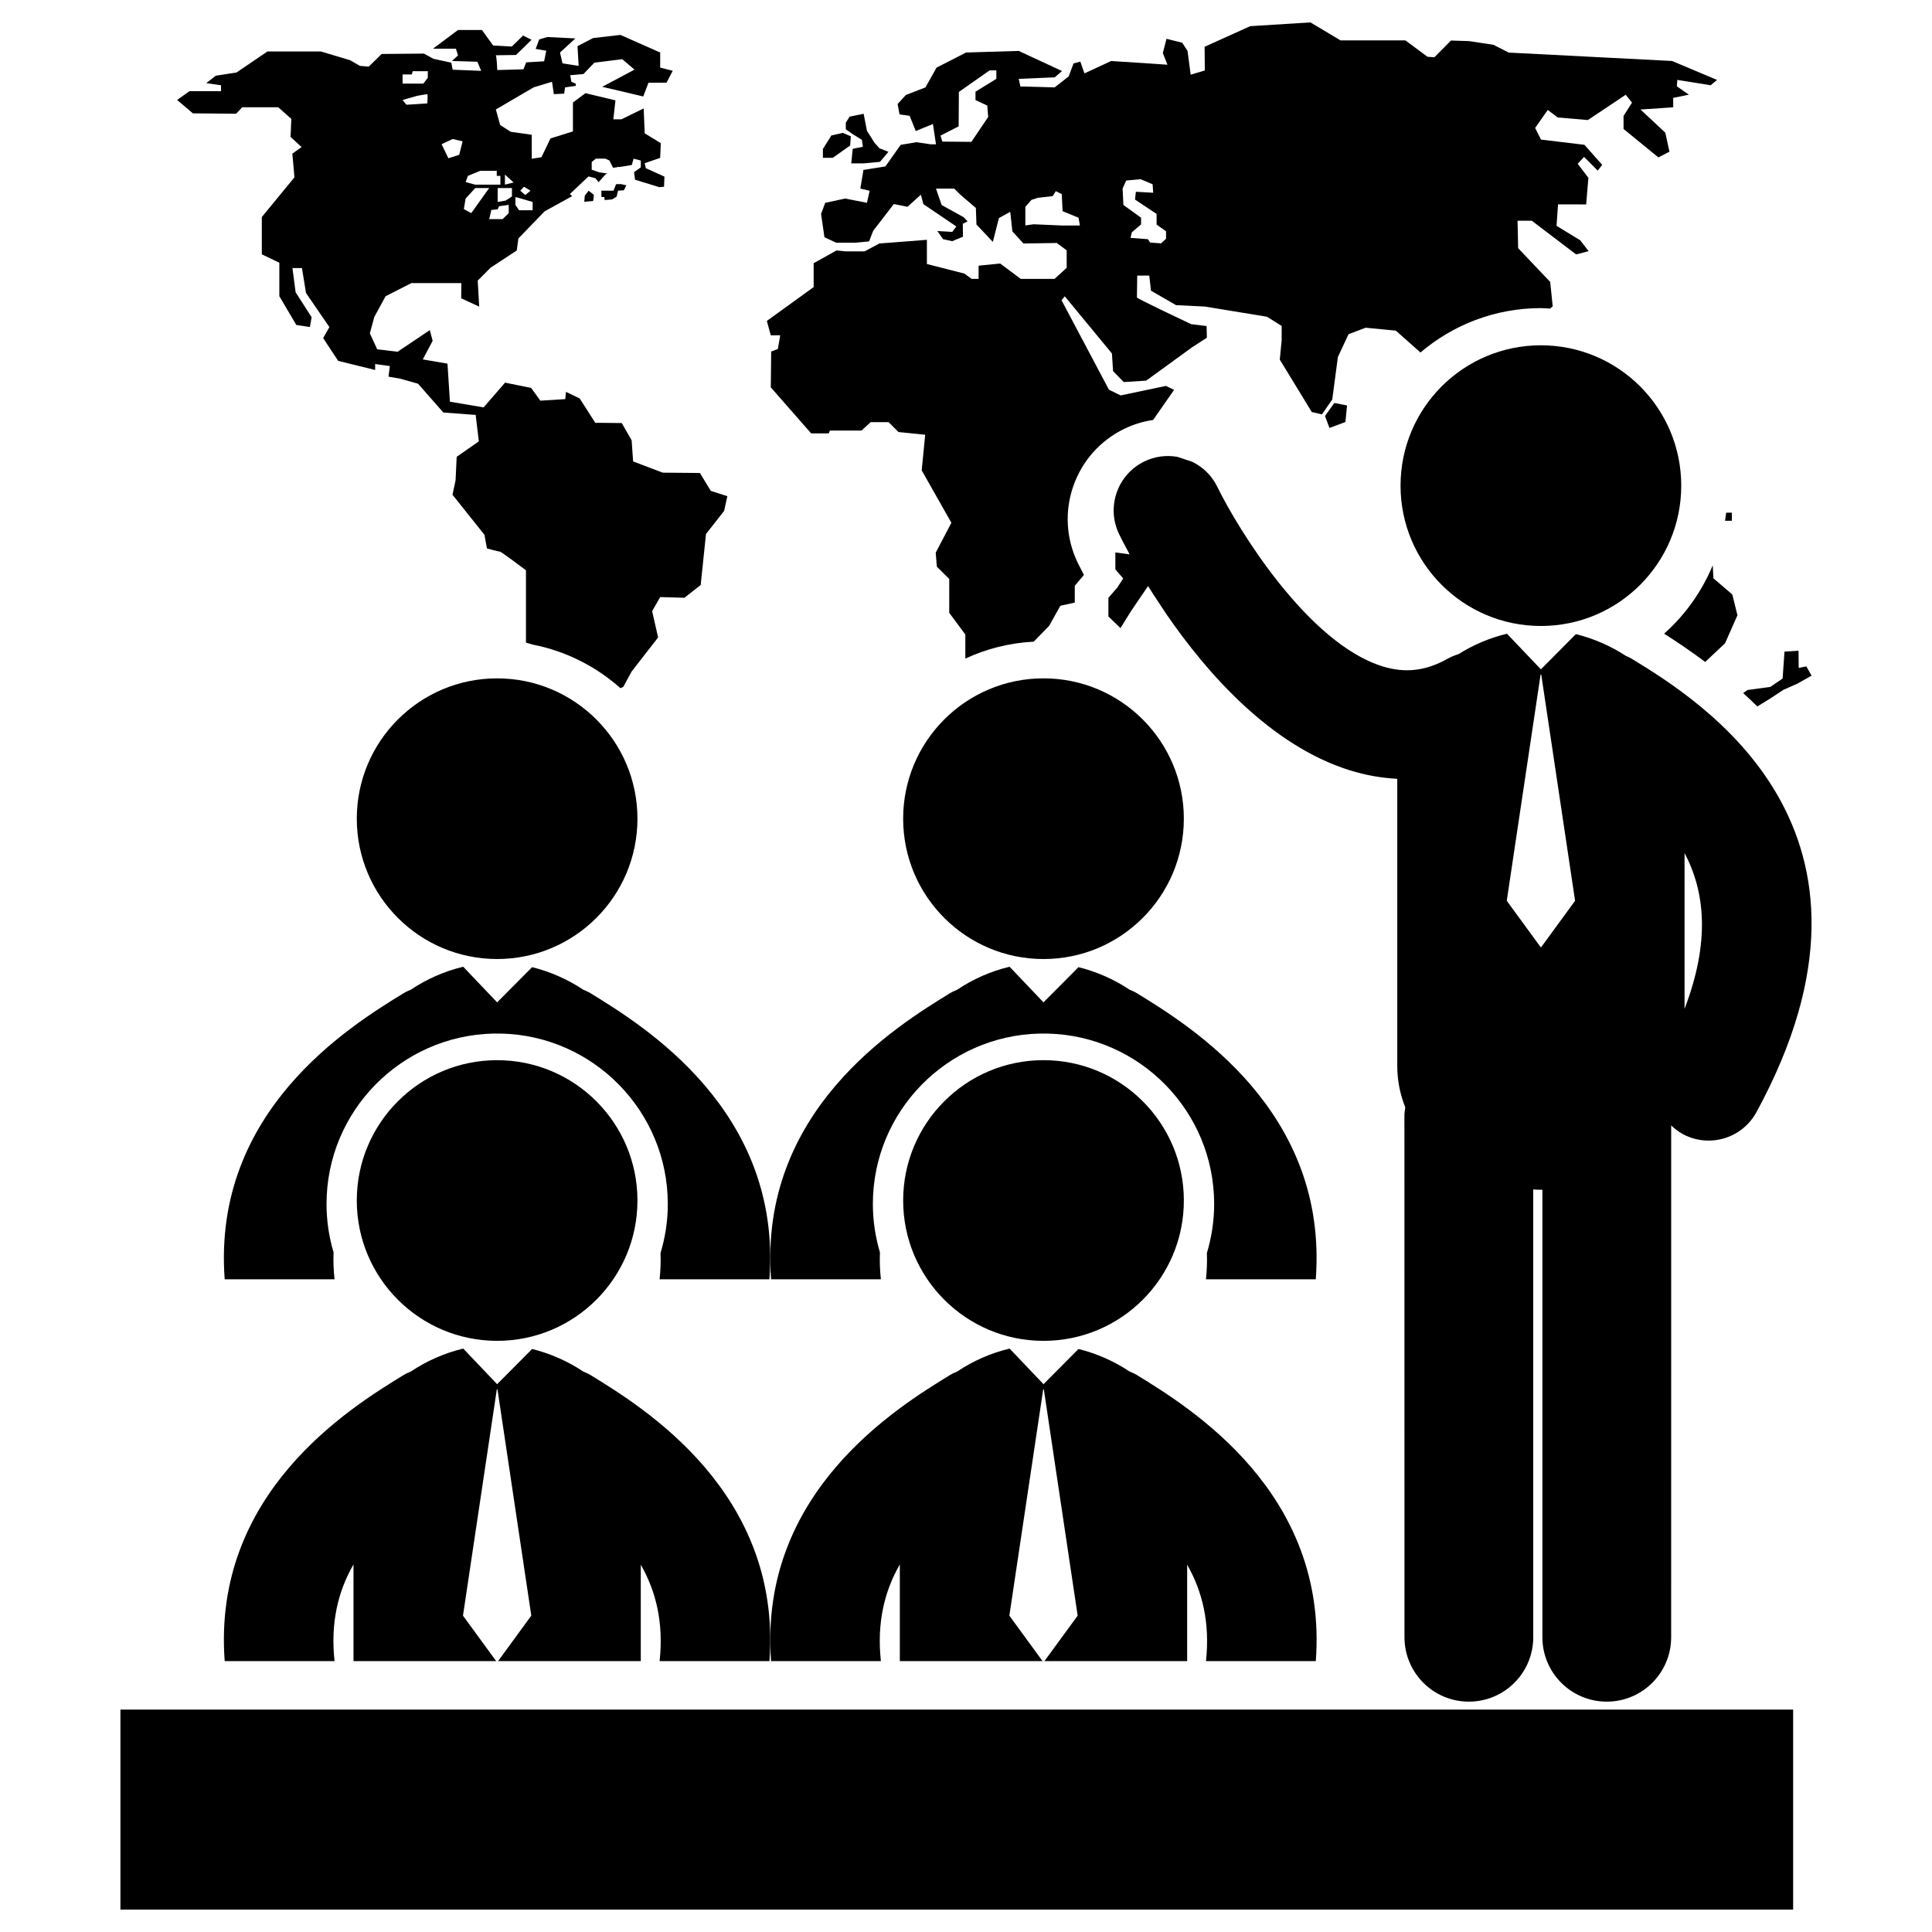 <?xml version="1.0" encoding="utf-8"?>
<!-- Generator: Adobe Illustrator 16.0.0, SVG Export Plug-In . SVG Version: 6.00 Build 0)  -->
<!DOCTYPE svg PUBLIC "-//W3C//DTD SVG 1.1//EN" "http://www.w3.org/Graphics/SVG/1.1/DTD/svg11.dtd">
<svg version="1.1" id="Layer_1" xmlns="http://www.w3.org/2000/svg" xmlns:xlink="http://www.w3.org/1999/xlink" x="0px" y="0px"
	 width="126px" height="126px" viewBox="0 0 126 126" enable-background="new 0 0 126 126" xml:space="preserve">
<g>
	<polygon points="56.211,9.122 56.274,9.571 55.612,9.706 55.516,10.654 56.324,10.654 57.392,10.555 57.941,9.9 57.353,9.67 
		57.028,9.303 56.541,8.532 56.324,7.421 55.413,7.606 55.161,7.997 55.161,8.431 55.595,8.738 	"/>
	<polygon points="55.445,9.488 55.489,8.89 54.968,8.665 54.221,8.833 53.668,9.714 53.668,10.292 54.313,10.292 	"/>
	<path d="M40.011,12.437h-0.789v0.412h0.19c0,0,0.014,0.084,0.024,0.198l0.49-0.044l0.29-0.182l0.09-0.384l0.386-0.029l0.155-0.325
		l-0.361-0.078l-0.307,0.008L40.011,12.437z"/>
	<polygon points="38.105,13.158 38.687,13.109 38.732,12.709 38.389,12.437 38.139,12.762 	"/>
	<path d="M111.701,36.868c-0.715,1.717-1.8,3.242-3.172,4.458c0.949,0.6,1.837,1.216,2.679,1.845l1.293-1.216l0.811-1.83
		l-0.335-1.353l-1.234-1.059L111.701,36.868z"/>
	<path d="M115.453,45.555l0.851-0.564l0.913-0.404l0.93-0.522l-0.342-0.604l-0.498,0.097l-0.013-1.121l-0.914,0.059l-0.122,1.754
		l-0.801,0.548l-1.49,0.202l-0.282,0.202c0.317,0.287,0.627,0.577,0.925,0.87L115.453,45.555z"/>
	<path d="M112.948,33.436h-0.373c-0.018,0.178-0.048,0.353-0.072,0.528h0.445V33.436z"/>
	<polygon points="86.412,27.13 86.704,27.91 87.745,27.522 87.851,26.443 87.02,26.282 	"/>
	<path d="M50.885,21.865l-0.155,0.894l-0.435,0.165l-0.025,2.339l2.632,3.001h1.146l0.079-0.185h2.059l0.598-0.548h1.168
		l0.645,0.645l1.742,0.176l-0.228,2.323l1.936,3.419l-1.021,1.947l0.072,0.915l0.809,0.801v2.209l1.05,1.417v1.568
		c1.37-0.636,2.873-1.021,4.46-1.104l1.004-1.029l0.733-1.311l0.94-0.207v-1.096l0.596-0.708c-0.186-0.358-0.324-0.632-0.395-0.776
		c-0.765-1.575-0.872-3.353-0.3-5.006c0.574-1.653,1.756-2.984,3.329-3.748c0.596-0.29,1.229-0.48,1.878-0.577l1.37-1.963
		l-0.539-0.257l-2.948,0.62l-0.763-0.375l-3.092-5.834l0.213-0.253l3.074,3.725l0.074,1.152l0.699,0.713l1.46-0.092l3.005-2.183
		l0.953-0.616l-0.016-0.761l-1.008-0.124c0,0-3.537-1.668-3.537-1.741c0-0.076,0.02-1.429,0.02-1.429h0.784l0.114,0.986l1.635,0.944
		l1.876,0.091l4.053,0.664l0.958,0.601v0.927l-0.123,1.267l2.086,3.419l0.662,0.156l0.675-0.974l0.366-2.769l0.697-1.49l1.115-0.42
		l1.968,0.19l1.606,1.425c2.121-1.801,4.858-2.894,7.853-2.894c0.201,0,0.398,0.021,0.599,0.03l0.173-0.145l-0.164-1.593
		l-2.091-2.201l-0.037-1.792h0.927l2.893,2.201l0.815-0.215l-0.548-0.708l-1.545-0.942l0.097-1.402l1.834,0.005l0.146-1.735
		l-0.699-0.915l0.417-0.45l0.89,0.897l0.291-0.379l-1.159-1.306l-2.833-0.341l-0.38-0.759l0.822-1.172l0.65,0.489l1.964,0.168
		l2.47-1.649l0.412,0.514l-0.552,0.864V8.41l2.272,1.857l0.721-0.375l-0.27-1.239l-1.619-1.511l2.134-0.144V6.382l1.023-0.208
		L109.36,5.63l0.03-0.418l2.175,0.348l0.414-0.348l-2.931-1.235L98.394,3.429l-0.992-0.506l-1.589-0.242l-1.184-0.038l-1.083,1.092
		l-0.451-0.034l-1.438-1.067h-4.232l-1.961-1.173l-3.928,0.246L78.561,3.05l0.015,1.544l-0.923,0.277l-0.205-1.55l-0.347-0.535
		l-1.025-0.255l-0.239,0.928l0.301,0.761l-3.669-0.242l-1.745,0.807L70.458,4.02l-0.442,0.113l-0.32,0.85l-0.916,0.717l-2.233-0.061
		L66.44,5.143l2.346-0.099l0.476-0.411L66.44,3.321l-3.437,0.104l-1.922,0.984l-0.725,1.29l-1.28,0.497l-0.535,0.587l0.123,0.678
		l0.659,0.091l0.401,0.993l1.12-0.458l0.199,1.324H60.69l-0.923-0.137l-1.028,0.173l-0.995,1.406l-1.433,0.229L56.109,12.3
		l0.607,0.141l-0.176,0.787l-1.422-0.28l-1.3,0.28l-0.27,0.725l0.22,1.52l0.771,0.357l1.272-0.003l0.868-0.083l0.268-0.691
		l1.346-1.747l0.892,0.181l0.872-0.79l0.165,0.618l2.149,1.455l-0.268,0.354l-0.969-0.057l0.369,0.531l0.6,0.132l0.699-0.292
		l-0.011-0.845l0.315-0.156l-0.256-0.268l-1.438-0.799l-0.37-1.069h1.188l0.38,0.376l1.034,0.89l0.037,1.074l1.069,1.134
		l0.397-1.554l0.738-0.407l0.138,1.273l0.724,0.794l2.174-0.034l0.645,0.479v1.141l-0.791,0.721h-2.205l-1.342-1.002l-1.406,0.142
		v0.86h-0.451l-0.48-0.346l-2.441-0.623V15.64l-3.104,0.241l-0.962,0.514h-1.223l-0.605-0.061l-1.492,0.831v1.558l-3.053,2.207
		l0.257,0.936H50.885z M73.449,11.773l0.932-0.087l0.789,0.332l0.039,0.552l-1.131-0.063l-0.055,0.509l1.407,0.937v0.691
		l0.616,0.442v0.49h-0.005l-0.315,0.296l-0.721-0.054l-0.139-0.218l-1.135-0.086l0.081-0.362l0.606-0.517v-0.436l-1.154-0.834
		l-0.051-1.069L73.449,11.773z M64.977,5.143L63.62,5.979v0.548l0.767,0.358l0.06,0.744l-1.096,1.623l-1.897-0.018l-0.116-0.389
		l1.183-0.605l0.014-2.244l2.008-1.407h0.436V5.143z M69.189,14.707v-0.004l-1.787-0.077l-0.532,0.077v-1.216l0.401-0.453
		l0.43-0.135l0.953-0.108l0.201-0.324l0.391,0.192l0.053,1.113l1.041,0.428l0.088,0.508H69.189z"/>
	<path d="M15.401,7.417l0.393-0.42h2.355L19,7.754l-0.051,1.174l0.719,0.664l-0.601,0.428l0.136,1.544l-2.128,2.59v2.431
		l1.143,0.552v2.181l1.108,1.876l0.884,0.134l0.113-0.642l-1.043-1.624l-0.208-1.581h0.62l0.265,1.627l1.525,2.224l-0.407,0.716
		l0.978,1.485l2.413,0.596v-0.388l0.96,0.132l-0.09,0.691l0.756,0.131l1.17,0.329l1.652,1.879l2.108,0.157l0.206,1.724l-1.444,1.008
		l-0.072,1.53l-0.201,0.944l2.084,2.613l0.162,0.889c0,0,0.759,0.207,0.844,0.207c0.092,0,1.701,1.218,1.701,1.218v4.717
		l0.438,0.129c2.172,0.422,4.132,1.428,5.725,2.842l0.183-0.087l0.554-1.012l1.719-2.209l-0.391-1.715l0.526-0.919l1.58,0.046
		l1.061-0.834l0.347-3.327l1.181-1.504l0.211-0.961l-1.081-0.346l-0.708-1.167l-2.43-0.021l-1.927-0.733l-0.095-1.375l-0.644-1.126
		l-1.731-0.02l-1.013-1.585l-0.895-0.43l-0.046,0.473l-1.626,0.101L34.639,25.3l-1.7-0.345l-1.4,1.614l-2.196-0.371l-0.16-2.482
		l-1.61-0.276l0.644-1.212l-0.186-0.7l-2.102,1.413L24.6,22.78l-0.48-1.041l0.294-1.075l0.734-1.345l1.681-0.856h3.259l-0.009,0.993
		l1.173,0.541l-0.097-1.697l0.844-0.845l1.703-1.119l0.107-0.784l1.705-1.766l1.808-0.998l-0.16-0.128l1.219-1.153l0.451,0.116
		l0.206,0.259l0.463-0.518l0.105-0.053l-0.5-0.067L38.59,11.07v-0.502l0.27-0.223h0.607l0.278,0.12l0.237,0.478l0.289-0.042v-0.029
		l0.09,0.025l0.842-0.135l0.118-0.413l0.471,0.12v0.445l-0.44,0.312l0.065,0.496l1.537,0.47c0,0,0.002,0.009,0.002,0.017
		l0.351-0.029l0.026-0.661l-1.214-0.551l-0.072-0.325l1.008-0.346l0.041-0.959l-1.049-0.643l-0.068-1.622l-1.453,0.708h-0.526
		l0.139-1.237l-1.957-0.468l-0.817,0.612V8.57l-1.462,0.457l-0.592,1.227l-0.631,0.099V8.789l-1.374-0.194L32.618,8.15l-0.28-1.01
		l2.461-1.441l1.203-0.367L36.12,6.14l0.675-0.034l0.055-0.407L37.549,5.6l0.009-0.137l-0.296-0.13l-0.072-0.428l0.861-0.075
		l0.518-0.543l0.037-0.038v0.004l0.156-0.165l1.82-0.228l0.798,0.681l-2.105,1.12l2.676,0.63l0.342-0.898h1.175l0.407-0.777
		l-0.819-0.207V3.425l-2.593-1.148l-1.784,0.206L37.663,3.01l0.075,1.286l-1.055-0.163l-0.16-0.708l1-0.919l-1.824-0.091
		l-0.532,0.154l-0.232,0.622l0.692,0.118l-0.14,0.689l-1.169,0.07l-0.18,0.452l-1.707,0.048c0,0-0.039-0.963-0.104-0.963
		c-0.073,0,1.327-0.02,1.327-0.02l1.011-0.989l-0.552-0.278l-0.732,0.716L32.16,2.967l-0.728-1.011h-1.561l-1.63,1.218h1.492
		l0.138,0.436l-0.393,0.367l1.653,0.049l0.252,0.595l-1.859-0.075l-0.092-0.457l-1.166-0.255l-0.62-0.339L24.893,3.52l-0.846,0.825
		l-0.576-0.049l-0.643-0.371l-1.902-0.569h-3.484l-2.016,1.372l-1.353,0.209l-0.62,0.483l0.962,0.141v0.386h-2.058l-0.805,0.573
		l1.028,0.873L15.401,7.417z M32.78,14.29h-0.876l0.14-0.596l0.412-0.044l0.095-0.202l0.626-0.086v0.536h0.005L32.78,14.29z
		 M33.388,12.813l-0.412,0.268l-0.52,0.09c0,0,0-0.82,0-0.906h0.932V12.813z M34.172,12.178l0.426,0.259l-0.34,0.281l-0.327-0.281
		L34.172,12.178z M33.615,12.865h0.068l1.054,0.306v0.54h-0.886l-0.236-0.346V12.865z M32.93,11.384l0.567,0.518l-0.567,0.139
		V11.384z M30.517,11.47l0.793-0.327h1.087v0.327h0.237v0.571h-1.657l-0.611-0.169L30.517,11.47z M30.365,12.952l0.629-0.687h0.91
		l-1.169,1.632l-0.484-0.261L30.365,12.952z M29.523,9.066l0.649,0.15l-0.224,0.88l-0.706,0.226l-0.442-0.917L29.523,9.066z
		 M26.256,4.905V4.854h0.603l0.056-0.209h0.985v0.432l-0.291,0.375h-1.353V4.905z M27.214,6.247c0,0,0.607-0.107,0.653-0.107
		s0,0.604,0,0.604l-1.359,0.087l-0.256-0.309L27.214,6.247z"/>
	<circle cx="32.421" cy="53.393" r="9.152"/>
	<path d="M38.509,64.773c-0.153-0.094-0.315-0.162-0.476-0.23c-1.019-0.68-2.163-1.18-3.331-1.467l-2.281,2.295l-2.209-2.32
		c-0.009,0.001-0.016,0.001-0.024,0.003c-1.189,0.285-2.357,0.795-3.395,1.492c-0.16,0.068-0.317,0.134-0.471,0.227
		c-3.485,2.14-12.492,7.675-11.668,18.658h7.164c-0.068-0.612-0.086-1.196-0.063-1.756c-0.298-1-0.46-2.057-0.46-3.153
		c0-6.043,4.845-10.967,10.853-11.115h0.55c6.009,0.147,10.854,5.071,10.854,11.115c0,1.111-0.169,2.184-0.474,3.197
		c0.021,0.547,0.003,1.116-0.061,1.712h7.162C51.003,72.448,41.998,66.913,38.509,64.773z"/>
	<path d="M74.142,64.773c-0.153-0.094-0.313-0.162-0.476-0.23c-1.019-0.68-2.165-1.18-3.331-1.467l-2.281,2.295l-2.209-2.32
		c-0.009,0.001-0.016,0.001-0.024,0.003c-1.192,0.285-2.357,0.795-3.395,1.492c-0.16,0.068-0.317,0.134-0.469,0.227
		c-3.487,2.14-12.494,7.675-11.67,18.658h7.162c-0.066-0.612-0.084-1.195-0.062-1.756c-0.296-1-0.461-2.057-0.461-3.153
		c0-6.043,4.844-10.967,10.853-11.115h0.551c6.009,0.147,10.854,5.071,10.854,11.115c0,1.111-0.169,2.184-0.474,3.197
		c0.021,0.547,0.003,1.116-0.061,1.712h7.162C86.636,72.448,77.631,66.913,74.142,64.773z"/>
	<circle cx="32.421" cy="78.294" r="9.152"/>
	<path d="M50.18,108.334c0.823-10.984-8.182-16.52-11.671-18.659c-0.153-0.094-0.315-0.162-0.476-0.23
		c-1.019-0.68-2.163-1.18-3.331-1.467l-2.281,2.295l-2.209-2.321c-0.009,0.002-0.016,0.002-0.024,0.004
		c-1.189,0.286-2.357,0.796-3.395,1.491c-0.16,0.068-0.317,0.134-0.471,0.228c-3.485,2.139-12.492,7.675-11.668,18.659h7.164
		c-0.274-2.51,0.234-4.568,1.236-6.305v6.305h9.305l-2.165-2.966l2.207-14.754h0.044l2.204,14.754l-2.165,2.966h9.306v-6.287
		c0.993,1.732,1.499,3.786,1.228,6.287H50.18z"/>
	<circle cx="68.055" cy="78.294" r="9.153"/>
	<path d="M85.813,108.334c0.823-10.984-8.182-16.52-11.671-18.659c-0.153-0.094-0.313-0.162-0.476-0.23
		c-1.019-0.68-2.165-1.18-3.331-1.467l-2.281,2.295l-2.209-2.321c-0.009,0.002-0.016,0.002-0.024,0.004
		c-1.192,0.286-2.357,0.796-3.395,1.491c-0.16,0.068-0.317,0.134-0.469,0.228c-3.487,2.139-12.494,7.675-11.67,18.659h7.162
		c-0.272-2.51,0.236-4.568,1.235-6.305v6.305h9.308l-2.165-2.966l2.207-14.754h0.042l2.206,14.754l-2.167,2.966h9.308v-6.287
		c0.993,1.732,1.497,3.786,1.228,6.287H85.813z"/>
	<circle cx="100.493" cy="31.672" r="9.153"/>
	<circle cx="68.054" cy="53.393" r="9.153"/>
	<path d="M106.41,42.957c-0.118-0.073-0.243-0.12-0.365-0.177c-1.004-0.658-2.126-1.143-3.271-1.423l-2.281,2.295l-2.211-2.321
		c-0.007,0.002-0.014,0.002-0.02,0.005c-1.099,0.262-2.175,0.716-3.147,1.328c-0.243,0.074-0.482,0.171-0.712,0.3
		c-1.418,0.797-2.767,0.952-4.243,0.493c-4.885-1.523-9.439-8.98-10.778-11.721c-0.357-0.737-0.942-1.28-1.622-1.617l-0.975-0.325
		c-0.708-0.122-1.455-0.039-2.152,0.299c-1.764,0.857-2.503,2.984-1.644,4.749c0.099,0.205,0.333,0.67,0.682,1.311l-0.93-0.122
		v1.104l0.511,0.591l-0.388,0.598l-0.576,0.662v1.218l0.786,0.759l0.711-1.143l1.091-1.601c0.114,0.185,0.23,0.372,0.355,0.566
		l0.837,1.266c2.623,3.818,6.766,8.56,11.962,10.186c1.029,0.321,2.064,0.501,3.097,0.555v18.727c0,0.967,0.19,1.868,0.521,2.695
		c-0.022,0.177-0.055,0.352-0.055,0.536l0.004,34.027c0,2.32,1.881,4.2,4.199,4.2c2.318,0,4.199-1.88,4.199-4.2l-0.002-29.203
		c0.166,0.008,0.333,0.02,0.499,0.02c0.035,0,0.065-0.003,0.099-0.003v29.186c0,2.32,1.881,4.2,4.199,4.2l0,0
		c2.318,0,4.199-1.88,4.199-4.2l0.002-33.381c0.222,0.21,0.463,0.405,0.743,0.558c0.539,0.293,1.12,0.433,1.694,0.433
		c1.26,0,2.48-0.671,3.125-1.856C124.579,54.1,110.905,45.713,106.41,42.957z M100.516,61.767h-0.042l-2.207-3.021l2.207-14.754
		h0.042l2.207,14.754L100.516,61.767z M109.862,65.796V55.635C111.219,58.202,111.523,61.451,109.862,65.796z"/>
	<rect x="7.854" y="111.496" width="109.09" height="13.043"/>
</g>
</svg>
